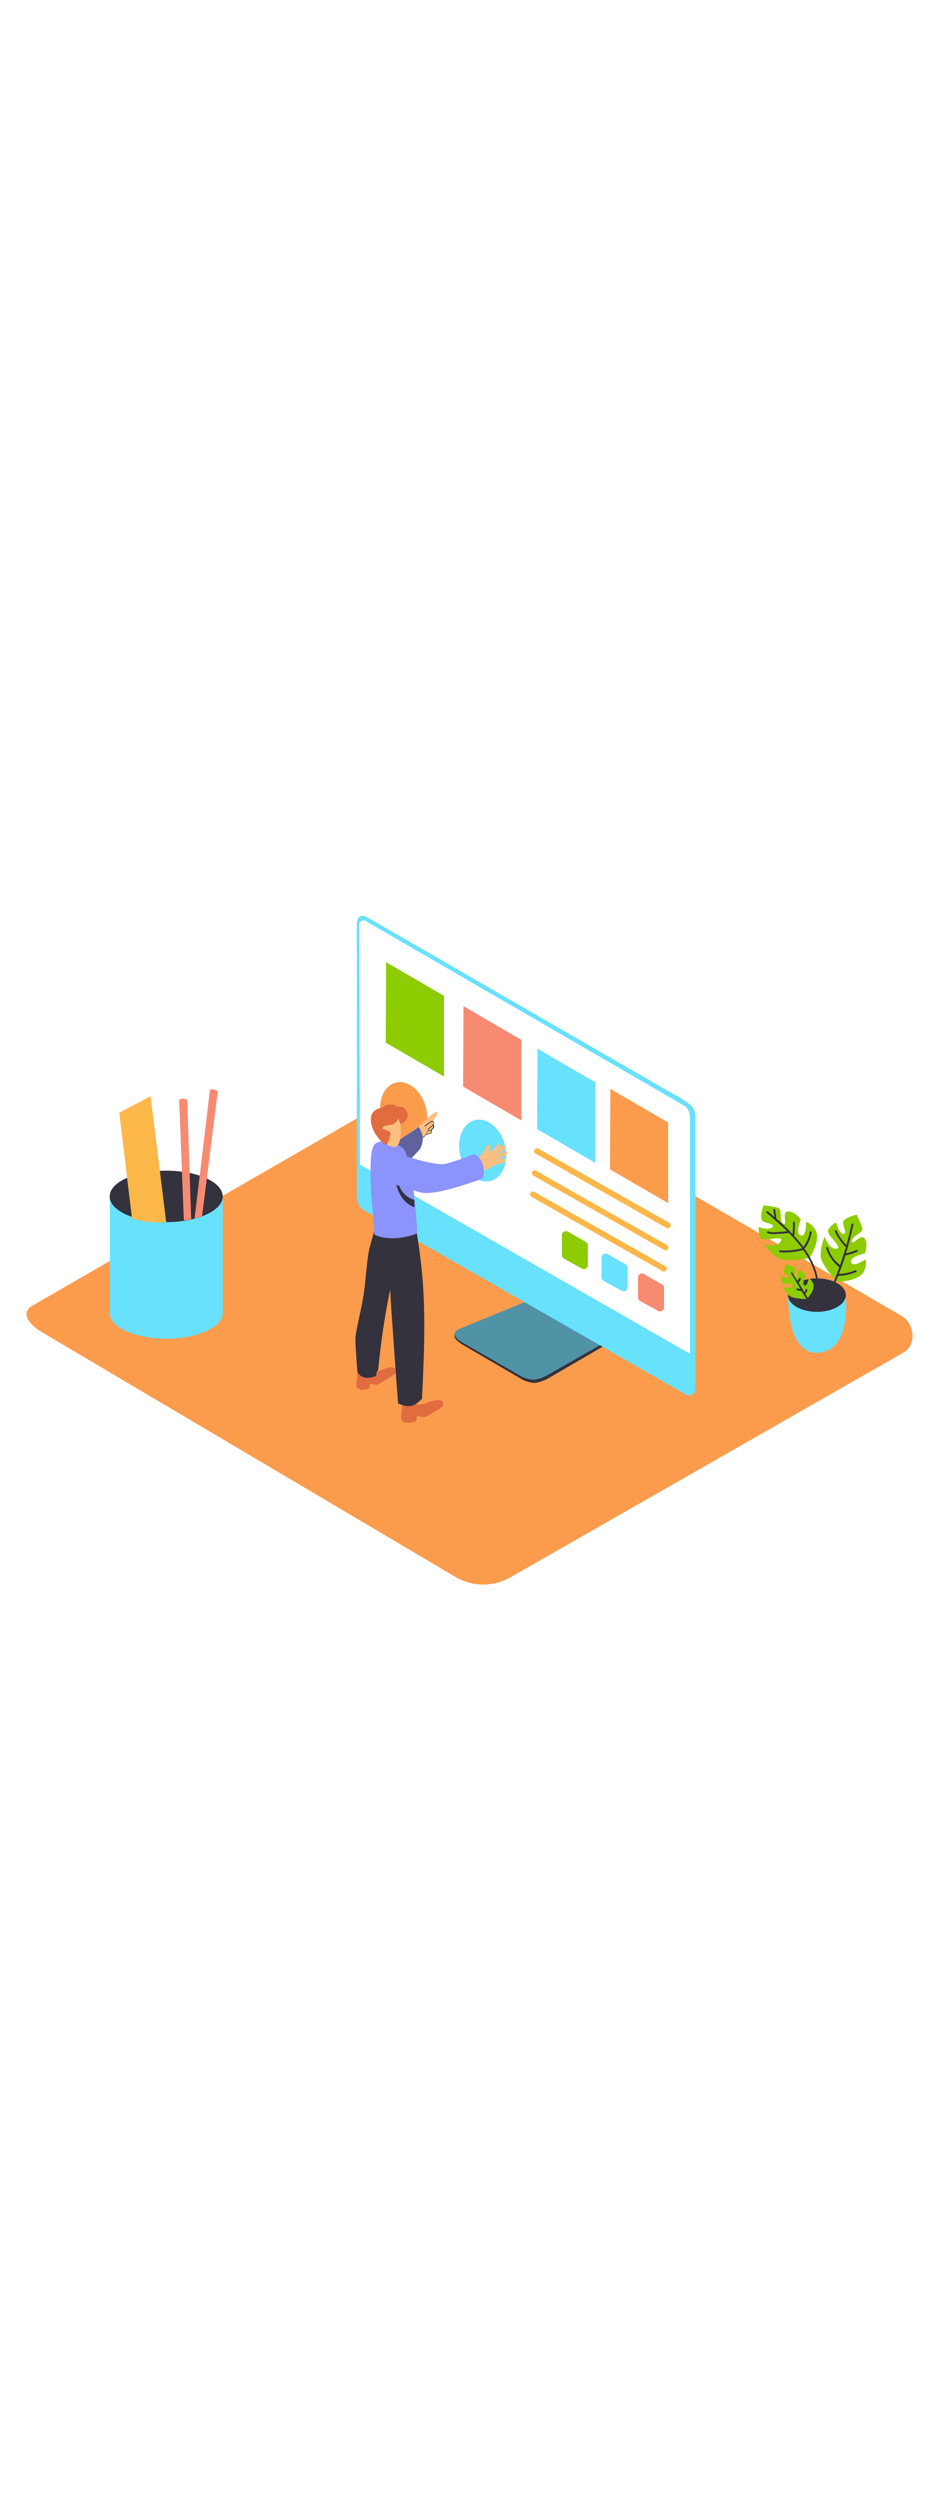 <svg version="1.1" id="Layer_1" xmlns="http://www.w3.org/2000/svg" xmlns:xlink="http://www.w3.org/1999/xlink" x="0px" y="0px" viewBox="0 0 500 500" style="width: 188px;" xml:space="preserve" data-imageid="designer-1-51" imageName="Designer 1" class="illustrations_image">
<style type="text/css">
	.st0_designer-1-51{fill:#FB9C4D;}
	.st1_designer-1-51{fill:url(#SVGID_1_);}
	.st2_designer-1-51{fill:#34323D;}
	.st3_designer-1-51{fill:#68E1FD;}
	.st4_designer-1-51{opacity:0.45;fill:#34323D;enable-background:new    ;}
	.st5_designer-1-51{fill:#FFFFFF;}
	.st6_designer-1-51{fill:#F78B72;}
	.st7_designer-1-51{fill:#8CCC00;}
	.st8_designer-1-51{fill:#FCB749;}
	.st9_designer-1-51{fill:url(#SVGID_00000069389275647632327810000009281871598513658248_);}
	.st10_designer-1-51{fill:url(#SVGID_00000066477783202331776820000004319006975748371880_);}
	.st11_designer-1-51{fill:url(#SVGID_00000007419293636928945870000001549908964578023338_);}
	.st12_designer-1-51{fill:#E16C3F;}
	.st13_designer-1-51{fill:#FCBF81;}
	.st14_designer-1-51{fill:#8B93FC;}
	.st15_designer-1-51{opacity:0.5;fill:#34323D;enable-background:new    ;}
</style>
<path id="field_designer-1-51" class="st0_designer-1-51" d="M243,424.2L23.3,294.3c-7-3.9-13-10.4-6.2-14.6l220.5-127.1c3.3-2.1,8.3-3.4,11.7-1.4L480,285&#10;&#9;c7,4.1,8.2,15.4,1.2,19.5L272,424C263,429.2,252,429.3,243,424.2z"/>
<g id="monitor_designer-1-51">
	
		<linearGradient id="SVGID_1_-designer-1-51" gradientUnits="userSpaceOnUse" x1="235.67" y1="176.47" x2="264.1" y2="203.72" gradientTransform="matrix(1 0 0 -1 0 502)">
		<stop offset="0" style="stop-color:#FB9C4D"/>
		<stop offset="0.98" style="stop-color:#E16C3F"/>
	</linearGradient>
	<path class="st1_designer-1-51" d="M201.2,309.1l56.4-21.4l46.7,21.4l-52.6,32C239.8,333.4,212.7,317.4,201.2,309.1z"/>
	<path class="st2_designer-1-51" d="M280.7,279.1l-37.8,14.2c0,0-1.6,1-0.6,3.5c0.6,1.4,3.7,3.4,3.7,3.4l32.6,19c1.8,0.8,3.7,1.3,5.6,1.5&#10;&#9;&#9;c2.6,0.1,7-2,7-2l30.3-17.6L280.7,279.1z"/>
	<path class="st3_designer-1-51 targetColor" d="M280.2,277.4l-36.1,14.8c0,0-2.6,1.4-1.9,3.2c0.7,1.4,1.8,2.5,3.2,3.3l32.7,18.8c1.8,0.8,3.7,1.3,5.6,1.5&#10;&#9;&#9;c2.6,0.1,7-2,7-2l28.8-16.4L280.2,277.4z" style="fill: rgb(104, 225, 253);"/>
	<path class="st4_designer-1-51" d="M280.2,277.4l-36.1,14.8c0,0-2.6,1.4-1.9,3.2c0.7,1.4,1.8,2.5,3.2,3.3l32.7,18.8c1.8,0.8,3.7,1.3,5.6,1.5&#10;&#9;&#9;c2.6,0.1,7-2,7-2l28.8-16.4L280.2,277.4z"/>
	<path class="st3_designer-1-51 targetColor" d="M365.6,327.1c1.4,0.6,3.1,0.2,4-1c0,0,0.7-0.1,0.7-3.2v-144c-0.1-2.5-1.2-4.9-3.1-6.5c-3.2-2.6-11-6.7-11-6.7&#10;&#9;&#9;l-160-92.3l-1.8-0.9c-1.3-0.6-2.8-0.2-3.6,0.9c-0.5,0.8-0.7,1.7-0.8,2.6c-0.1,1.5,0,16.1,0,16.1v129.6c0,2.5,1.1,4.9,2.9,6.6&#10;&#9;&#9;L365.6,327.1z" style="fill: rgb(104, 225, 253);"/>
	<path class="st5_designer-1-51" d="M367.4,305.2V181c0-4.1-0.6-6.4-3.7-8.1L194.9,75.1c-1.6-1-3.6-0.1-3.6,1.8l0.4,127.7L367.4,305.2z"/>
	<polygon class="st0_designer-1-51" points="355.8,182.2 355.8,225.1 324.8,207.1 325,164.3 &#9;"/>
	<polygon class="st3_designer-1-51 targetColor" points="317,160.8 317,203.7 286,185.7 286.2,142.9 &#9;" style="fill: rgb(104, 225, 253);"/>
	<polygon class="st6_designer-1-51" points="277.6,138.2 277.6,181.1 246.6,163.1 246.8,120.3 &#9;"/>
	<polygon class="st7_designer-1-51" points="236.4,114.8 236.4,157.7 205.4,139.7 205.6,96.9 &#9;"/>
	<path class="st8_designer-1-51" d="M356.5,235.6L333,222.3l-37.6-21.3l-8.7-4.9c-0.7-0.4-1.6-0.2-2.1,0.5s-0.2,1.6,0.5,2.1l23.6,13.4l37.6,21.3&#10;&#9;&#9;l8.6,4.9c0.7,0.4,1.6,0.1,2-0.6C357.4,236.9,357.2,236.1,356.5,235.6L356.5,235.6z"/>
	<path class="st8_designer-1-51" d="M355.2,247.4l-23.6-13.4L294,212.7l-8.6-4.9c-0.7-0.4-1.6-0.1-2,0.6c-0.4,0.7-0.1,1.6,0.5,2l23.6,13.4&#10;&#9;&#9;l37.6,21.3l8.6,4.9C355.3,251,356.8,248.4,355.2,247.4L355.2,247.4z"/>
	<path class="st8_designer-1-51" d="M354.4,258.7l-23.6-13.4L293.2,224l-8.6-4.9c-0.7-0.4-1.6-0.2-2.1,0.5s-0.2,1.6,0.5,2.1l23.6,13.4l37.6,21.3&#10;&#9;&#9;l8.6,4.9c0.7,0.4,1.6,0.1,2-0.6C355.3,260,355,259.1,354.4,258.7L354.4,258.7z"/>
	
		<ellipse transform="matrix(0.966 -0.258 0.258 0.966 -42.141 72.812)" class="st3_designer-1-51 targetColor" cx="257" cy="197.3" rx="12.2" ry="16.7" style="fill: rgb(104, 225, 253);"/>
	
		<ellipse transform="matrix(0.966 -0.258 0.258 0.966 -38.393 61.298)" class="st0_designer-1-51" cx="214.9" cy="177.3" rx="12.2" ry="16.7"/>
	<path class="st6_designer-1-51" d="M353.6,270.2v10.4c0,1.2-1,2.1-2.2,2.1c-0.4,0-0.7-0.1-1-0.3l-9.6-5.3c-0.7-0.4-1.1-1.1-1.1-1.9v-10.6&#10;&#9;&#9;c0-1.2,1-2.1,2.1-2.1c0.4,0,0.7,0.1,1.1,0.3l9.6,5.5C353.2,268.7,353.6,269.4,353.6,270.2z"/>
	<path class="st3_designer-1-51 targetColor" d="M334.2,259.5v10.4c0,1.2-1,2.1-2.2,2.1c-0.4,0-0.7-0.1-1-0.3l-9.6-5.3c-0.7-0.4-1.1-1.1-1.1-1.9V254&#10;&#9;&#9;c0-1.2,1-2.1,2.2-2.1c0.4,0,0.7,0.1,1.1,0.3l9.6,5.5C333.8,258,334.2,258.7,334.2,259.5z" style="fill: rgb(104, 225, 253);"/>
	<path class="st7_designer-1-51" d="M313,247.6v10.4c0,1.2-1,2.2-2.1,2.2c-0.4,0-0.7-0.1-1-0.3l-9.6-5.3c-0.7-0.4-1.1-1.1-1.1-1.9v-10.6&#10;&#9;&#9;c0-1.2,1-2.1,2.2-2.1c0.4,0,0.7,0.1,1.1,0.3l9.6,5.5C312.6,246.1,313,246.8,313,247.6z"/>
</g>
<g id="plant_designer-1-51">
	
		<linearGradient id="SVGID_00000066475909962615870460000004710531939940528528_-designer-1-51" gradientUnits="userSpaceOnUse" x1="406.781" y1="192.933" x2="434.541" y2="213.973" gradientTransform="matrix(1 0 0 -1 0 502)">
		<stop offset="0" style="stop-color:#FB9C4D"/>
		<stop offset="0.98" style="stop-color:#E16C3F"/>
	</linearGradient>
	<path style="fill:url(#SVGID_00000066475909962615870460000004710531939940528528_);" d="M387,303.8l35.8-16l19.6,14.6l-30,17.4&#10;&#9;&#9;C405.1,315.1,393.9,308.8,387,303.8z"/>
	<path class="st3_designer-1-51 targetColor" d="M450.3,274c0,0,2.9,24.9-10.3,29.7s-20.2-7.7-20.4-29.7" style="fill: rgb(104, 225, 253);"/>
	<ellipse class="st2_designer-1-51" cx="435" cy="274" rx="15.4" ry="8.9"/>
	<path class="st7_designer-1-51" d="M431,254.3c0,0,6-8.7,3.4-14.7c0,0-2.2-3.9-5.2-4.5c0,0,0.3,8.2-2.8,7.2s0-8.6,0-8.6s-3.2-4.4-6.8-4.2&#10;&#9;&#9;s0,7.7-2.5,6.5s-0.2-7.7-2.9-8.5c-2.5-0.6-5.1-1-7.7-1.2c0,0-2.6,7.5,0,8.6s6.5,1.4,4.6,3.1s-7.1-0.2-7.1-0.2s-0.3,4.2,1.4,6.1&#10;&#9;&#9;s12.2-2.2,10.4,1.4s-8.8,1.8-8.8,1.8s3.5,5.1,7.7,7.4C419,256.6,431,254.3,431,254.3z"/>
	<path class="st7_designer-1-51" d="M429.6,276.1c0,0,4.4-4.3,3.5-8c0,0-0.8-2.4-2.5-3.1c0,0-0.7,4.7-2.3,3.8s0.9-4.9,0.9-4.9s-1.4-2.8-3.4-3.1&#10;&#9;&#9;s-0.8,4.4-2.1,3.4s0.7-4.4-0.8-5.1c-1.4-0.6-2.8-1.1-4.2-1.5c0,0-2.3,4-0.9,4.9s3.5,1.5,2.3,2.2s-4-0.9-4-0.9s-0.6,2.4,0.2,3.6&#10;&#9;&#9;s7.2,0,5.7,1.9s-5.2,0.1-5.2,0.1c0.9,1.9,2.1,3.6,3.6,5C422.6,276.1,429.6,276.1,429.6,276.1z"/>
	<path class="st7_designer-1-51" d="M445.6,266.8c0,0,10.6,0.4,14.2-5c0,0,2.1-3.9,1-6.8c0,0-6.8,4.7-7.6,1.5s7.3-4.6,7.3-4.6s2-5.1-0.1-8&#10;&#9;&#9;s-6.5,4.1-6.8,1.4s6.4-4.3,5.6-7c-0.9-2.4-1.9-4.8-3.1-7.1c0,0-7.8,1.8-7.2,4.6s2.2,6.2-0.1,5.6s-3.6-6.1-3.6-6.1s-3.7,2-4.3,4.5&#10;&#9;&#9;s8.4,9.1,4.4,9.5s-6.2-6.4-6.2-6.4s-2.4,5.7-2.1,10.4C437.3,257.9,445.6,266.8,445.6,266.8z"/>
	<path class="st2_designer-1-51" d="M408.9,229.5c1.1,0.9,2.2,1.9,3.4,2.9c-0.1-1.2-0.3-2.4-0.5-3.6c-0.1-0.6,0.9-0.9,1-0.3&#10;&#9;&#9;c0.2,1.6,0.4,3.2,0.6,4.8c3,2.6,5.9,5.3,8.6,8.2c0.2-2,0.3-4.1,0.2-6.1c0-0.6,1-0.6,1,0c0.1,2.4,0,4.7-0.3,7.1&#10;&#9;&#9;c1.7,1.9,3.4,3.9,4.9,5.9c1.7-2.4,2.9-5.1,3.4-8c0.1-0.6,1.1-0.4,1,0.3c-0.6,3.1-1.8,6-3.7,8.5c0,0-0.1,0.1-0.1,0.1&#10;&#9;&#9;c4.4,6.2,7.4,13.2,7.7,21.3c0,0.6-1,0.6-1,0c-0.2-7.8-3.1-14.5-7.4-20.6c-4,1.1-8.2,1.5-12.4,1.2c-0.6,0-0.6-1,0-1&#10;&#9;&#9;c4,0.3,7.9-0.1,11.8-1.1c-2.1-2.9-4.5-5.6-7-8.1h-0.1c-2.3,0.2-4.7,0.4-7,0.5c-1.5,0.2-3,0-4.4-0.5c-0.6-0.3-0.1-1.1,0.5-0.9&#10;&#9;&#9;c1.6,0.8,3.9,0.4,5.6,0.3c1.5-0.1,3-0.2,4.4-0.4c-3.6-3.5-7.4-6.8-11.1-9.9C407.7,229.8,408.4,229.1,408.9,229.5z"/>
	<path class="st2_designer-1-51" d="M439.9,249c-0.1-0.3,0.1-0.6,0.4-0.6c0.3-0.1,0.6,0.1,0.6,0.4c1.1,3.7,3.3,6.9,6.4,9.2&#10;&#9;&#9;c1.1-3.2,2.2-6.3,3.1-9.5c-2.4-2.4-4.4-5.2-5.9-8.3c-0.3-0.6,0.6-1.1,0.9-0.5c1.3,2.8,3.1,5.4,5.3,7.7c1-3.7,2-7.4,2.7-11.1&#10;&#9;&#9;c0.1-0.6,1.1-0.4,1,0.3c-1.1,5.1-2.4,10.2-3.9,15.2c1.9-0.4,3.7-1,5.5-1.8c0.6-0.3,1.1,0.6,0.5,0.9c-2,0.9-4.1,1.6-6.3,2l0,0&#10;&#9;&#9;c-1,3.3-2.2,6.5-3.5,9.8c3-0.1,5.9-0.7,8.7-1.9c0.6-0.2,1.1,0.6,0.5,0.9c-3,1.3-6.3,2-9.6,2.1c-1.6,4-3.4,8-5.3,11.8&#10;&#9;&#9;c-0.3,0.6-1.1,0.1-0.9-0.5c2.6-5.2,4.9-10.5,6.8-15.9l0,0C443.6,256.5,441.1,253,439.9,249z"/>
	<path class="st2_designer-1-51" d="M421.8,261.9c0.9,1.5,1.8,3.1,2.8,4.6c0.3-0.5,0.6-0.9,0.9-1.4c0.3-0.6,1.1-0.1,0.9,0.5&#10;&#9;&#9;c-0.3,0.6-0.7,1.3-1.1,1.8l0,0c1,1.7,2,3.3,3,5c0.3-0.3,0.6-0.7,0.6-1.2c0.1-0.6,1.1-0.6,1,0c-0.1,0.8-0.5,1.5-1.1,2.1&#10;&#9;&#9;c1.3,2.1,2.5,4.2,3.7,6.2c0.1,0.3,0,0.5-0.2,0.7c-0.2,0.1-0.5,0-0.6-0.2l-4.9-8.2c-0.8,0-1.6-0.1-2.4-0.4c-0.6-0.2-0.4-1.2,0.3-1&#10;&#9;&#9;c0.5,0.2,1,0.2,1.5,0.3l-5-8.4c0-0.3,0.2-0.5,0.4-0.6C421.5,261.7,421.7,261.8,421.8,261.9z"/>
</g>
<g id="pencils_designer-1-51">
	
		<linearGradient id="SVGID_00000132053849237097018640000012109015664096166584_-designer-1-51" gradientUnits="userSpaceOnUse" x1="52.008" y1="200.152" x2="70.819" y2="212.692" gradientTransform="matrix(1 0 0 -1 0 502)">
		<stop offset="0" style="stop-color:#FB9C4D"/>
		<stop offset="0.98" style="stop-color:#E16C3F"/>
	</linearGradient>
	<path style="fill:url(#SVGID_00000132053849237097018640000012109015664096166584_);" d="M21.4,291.7l53.8-26.5l40.7,24.7&#10;&#9;&#9;l-52.6,28.4C51.4,310.5,32.9,299.9,21.4,291.7z"/>
	<path class="st3_designer-1-51 targetColor" d="M118.6,221.5V284c0,0-60.1,3.3-60.1,0v-62.5" style="fill: rgb(104, 225, 253);"/>
	<ellipse class="st3_designer-1-51 targetColor" cx="88.5" cy="283.5" rx="30.1" ry="13.7" style="fill: rgb(104, 225, 253);"/>
	<ellipse class="st2_designer-1-51" cx="88.5" cy="221.5" rx="30.1" ry="13.7"/>
	<path class="st6_designer-1-51" d="M107.3,232.1l-0.2,0.1c-1.2,0.4-2.3,0.8-3.5,1.1l8.2-68.5c0,0,1.7-0.9,4.2,0.8l-8.4,66.4L107.3,232.1z"/>
	<path class="st6_designer-1-51" d="M97.9,234.3L95.4,170c0,0,1.5-1.2,4.3,0.1l2.1,63.7C100.5,234,99.2,234.2,97.9,234.3z"/>
	<path class="st8_designer-1-51" d="M88.5,235.2l-8.3-67L63.5,177l6.8,56.3C76.2,235,82.4,235.7,88.5,235.2z"/>
</g>
<g id="designer_designer-1-51">
	
		<linearGradient id="SVGID_00000118395377321986203270000015969203930775874197_-designer-1-51" gradientUnits="userSpaceOnUse" x1="173.275" y1="153.937" x2="220.485" y2="189.727" gradientTransform="matrix(1 0 0 -1 0 502)">
		<stop offset="0" style="stop-color:#FB9C4D"/>
		<stop offset="0.98" style="stop-color:#E16C3F"/>
	</linearGradient>
	<path style="fill:url(#SVGID_00000118395377321986203270000015969203930775874197_);" d="M139.4,338.9l53.8-26.5l40.7,24.7&#10;&#9;&#9;l-52.6,28.4C169.4,357.7,150.9,347.1,139.4,338.9z"/>
	<path class="st12_designer-1-51" d="M198.1,315.9c0,0,7.7-3.4,9.5-3.5s4.9,0.5,2.2,3.9c0,0-8.1,5.3-9.1,5.4s-3.6-0.6-3.7-0.4s-0.3,2.3-0.3,2.3&#10;&#9;&#9;s-6.7,2.6-7-1.9c0-0.6,1-9,1-9"/>
	<path class="st2_designer-1-51" d="M189.3,296.1c1.3-8.7,3.8-17,4.8-25.8c0.6-5.5,1.1-11,1.8-16.6s2.7-10.8,4.1-16.3c0.1-0.3,0-0.5-0.3-0.7&#10;&#9;&#9;l0.2-0.6c0.7-0.6,1.4-1.3,2.1-1.9l9.4,6.3c0,0-0.1,5.8-0.4,14.1c-1.1,4.9-1.9,9.2-3.2,13.8c0.3,0.3,0.4,0.7,0.3,1.1&#10;&#9;&#9;c-3.1,14.5-5.3,29.3-6.7,44.1c0,0.5-0.4,0.9-0.8,1.1l-0.3,2.3c-8.2,3.2-10-2.3-10-2.3s-0.4-4.7-0.8-11.2&#10;&#9;&#9;C189.3,301.1,189.2,298.6,189.3,296.1z"/>
	<path class="st13_designer-1-51" d="M247.4,205.9l0.2,0.1c-0.4-0.5-0.3-1.1,0.2-1.5c0.1-0.1,0.2-0.1,0.3-0.2c0.5-0.2,0.9-0.3,1.4-0.4&#10;&#9;&#9;c0-0.1,0.1-0.1,0.1-0.1c0.2-0.1,0.3-0.3,0.5-0.4c0.2-0.3,0.5-0.4,0.8-0.4h0.4c0.4-0.1,0.8-0.2,1.2-0.3l1.4-0.3&#10;&#9;&#9;c0-0.1,0.1-0.3,0.2-0.4c2-2.4,3.8-4.9,5.4-7.5c0.6-0.9,2.2-0.4,1.8,0.8c-0.4,1.3-0.9,2.5-1.5,3.6c2.1-2.2,3.3-2.6,5.2-5&#10;&#9;&#9;c0.8-1,2.2,0.4,1.4,1.4c-0.5,0.6-2.4,2.1-2.9,2.7c1-0.9,3.4-2.7,4.3-3.5s2.4,0.6,1.4,1.4c-1.5,1.4-3,2.8-4.5,4.2&#10;&#9;&#9;c1.4-0.8,2.7-1.7,4-2.6c1-0.8,2,1,1,1.7c-1.5,1.1-3,2.1-4.6,3c1-0.2,2-0.5,2.9-0.8c1.2-0.5,1.7,1.4,0.5,1.9c-1,0.4-2,0.7-3,1&#10;&#9;&#9;c-0.5,0.1-1,0.3-1.5,0.5c-0.6,0.2-1.2,0.4-1.7,0.7c-1.9,1.2-4.1,2.1-6.3,2.7l-0.4,0.2c-0.3,0.2-0.6,0.2-0.9,0.1&#10;&#9;&#9;c-2.6,0.5-5.4,0.3-7.9-0.6C245.6,207.4,246.1,205.4,247.4,205.9z"/>
	<path class="st13_designer-1-51" d="M218.1,189.8c0.4-0.4,0.8-0.8,1.2-1.1c0,0,0,0.1,0,0.1c0,0.1,0,0.2,0.2,0.2c0.1,0,0.1,0,0.2,0l0.8-0.6&#10;&#9;&#9;c0,0.1-0.1,0.2-0.1,0.3c-0.1,0.4,0.2,0.8,0.6,0.9c0.4,0.1,0.9-0.2,1-0.6c0,0,0-0.1,0-0.1l0.3-0.2c0,0.1,0,0.2-0.1,0.2&#10;&#9;&#9;c0,0.4,0.3,0.7,0.7,0.7c0.1,0,0.2,0,0.3-0.1c0.1,0,0.2-0.1,0.3-0.1c0.1,0.1,0.3,0.2,0.4,0.2c0.7,0,1.5,0,2.2-0.1&#10;&#9;&#9;c-0.1-0.1-0.1-0.3,0-0.5c0,0,0,0,0.1-0.1c1-0.3,2-0.6,3-0.8c0,0,0.1,0,0.1,0l0.1-0.1c0.4-0.6,0.6-1.3,0.6-1.9c0.6-0.4,0.9-1,1-1.6&#10;&#9;&#9;c-0.1,0-0.1-0.1-0.1-0.1c-0.1-0.1-0.1-0.3-0.2-0.5c-0.1-0.2-0.1-0.5-0.1-0.7c0-0.1,0.1-0.2,0.2-0.3c-0.2-0.5-0.4-1-0.6-1.5&#10;&#9;&#9;c1.2-1,2.1-2.4,2.6-4c0.1-0.4-0.1-0.8-0.5-0.9c-0.2-0.1-0.5,0-0.7,0.1c-0.5,0.4-0.9,0.8-1.4,1.2c-0.1,0-0.2,0.1-0.3,0.1&#10;&#9;&#9;c-2.3,2.2-4.6,4.3-7.1,6.3c-0.4,0.3-5.4,3.7-5,4C217.9,188.4,213,193.7,218.1,189.8z"/>
	<path class="st13_designer-1-51" d="M219,188.4c0.9-0.3,1.8-0.8,2.5-1.4c0.6-0.5,1.5-0.5,2.1,0.1c0,0,0,0,0,0c0.2-0.3,0.3-0.7,0.5-1.1&#10;&#9;&#9;c0.7-1.9,3.6-0.9,2.9,1c-0.5,1.5-1.4,2.8-2.6,3.8c-1.3,0.8-2.7,1.4-4.2,1.7c-0.9,0.2-1.7-0.4-1.8-1.3c0-0.2,0-0.4,0-0.6l-0.1-0.1&#10;&#9;&#9;C217.9,189.7,218.2,188.8,219,188.4z"/>
	<path class="st2_designer-1-51" d="M223.3,191.2c1.5-0.4,2.8-1.3,3.7-2.6c0,0.1,0.1,0.2,0.2,0.1c0,0,0,0,0,0l1.4-0.4c0.3-0.1,0.6-0.2,0.9-0.3&#10;&#9;&#9;c0.6-0.4,0.4-1.1,0.4-1.8c0,0,0-0.1,0-0.1l0.3-0.2c0.5-0.3,0.8-0.8,1-1.3c0.1-0.5-0.3-1-0.3-1.6c0.3-0.5,0.2-1.1-0.2-1.5&#10;&#9;&#9;c-0.5-0.5-1-0.1-1.5,0.2c-1.1,0.7-2.1,1.5-3.1,2.3c-0.2,0.1,0.1,0.4,0.3,0.3c0.5-0.4,1.1-0.9,1.7-1.3c0.5-0.5,1.1-0.9,1.8-1.2&#10;&#9;&#9;c1.6-0.3,0.7,1.4,0.3,1.8c-0.2,0.2-0.5,0.4-0.7,0.6l-1.6,1.4l0,0c0,0-0.1,0.1-0.1,0.1c-0.2,2.4-1.9,4.4-4.3,4.9&#10;&#9;&#9;C223,190.9,223,191.3,223.3,191.2z M228,186.2c-0.1,0-0.1,0-0.2,0c0,0,0-0.1,0-0.1c1-0.7,1.9-1.5,2.7-2.4c0.1,0.1,0.1,0.3,0.1,0.4&#10;&#9;&#9;c0.1,0.5,0,0.9-0.4,1.2C229.9,185.8,228.7,186.9,228,186.2L228,186.2z M227.1,188.4c0.3-0.6,0.6-1.2,0.7-1.9&#10;&#9;&#9;c0.5,0.5,1.2,0.3,1.8-0.1c0,0.3,0,0.5,0,0.8c-0.1,0.3-0.3,0.6-0.7,0.7C228.3,188.1,227.7,188.2,227.1,188.4L227.1,188.4z"/>
	<path class="st14_designer-1-51" d="M200.8,199.2c0.6-0.9,20.8-13.1,22-14.7c2.7,3.4,3,8.1,0.8,11.8c0,0-11.3,13.2-17.2,14.4"/>
	<path class="st15_designer-1-51" d="M200.8,199.2c0.6-0.9,20.8-13.1,22-14.7c2.7,3.4,3,8.1,0.8,11.8c0,0-11.3,13.2-17.2,14.4"/>
	<path class="st12_designer-1-51" d="M214.8,328.5l4.6,1.6c0.3,0.8,1,1.5,1.8,1.7c0.2,0.2,0.4,0.3,0.6,0.4c1.8,0.1,3.7-0.2,5.4-0.9&#10;&#9;&#9;c2.2-0.7,10.7-3.9,8.3,2.2c-1.6,1.1-3.3,2-4.9,3c-0.9,0.5-1.8,1.1-2.7,1.6c-0.5,0.3-1,0.6-1.6,0.7c-1.2,0.2-4.2-0.7-4.3-0.4&#10;&#9;&#9;s-0.4,2.7-0.4,2.7s-7.8,3-8.1-2.2C213.7,338.1,214.8,328.5,214.8,328.5z"/>
	<path class="st2_designer-1-51" d="M208.4,281.9c-0.9-15.3-1.5-30.7-4.7-45.8c-0.1-3.9-2.7-1.4-2.5-3c1.4-12.6,19.7,2.4,19.7,2.4&#10;&#9;&#9;c0.7,0.6,0.8,4.5,1,5.3c0.8,4.8,1.5,9.7,2.1,14.6c3,24.6,1.9,49.1,0.7,73.7c-3.9,4-6.4,5.2-12.7,2.6c-1.3-16.1-2.4-32.3-3.5-48.5&#10;&#9;&#9;L208.4,281.9z"/>
	<path class="st14_designer-1-51" d="M198,224c-0.7-7.6-0.9-15.2-0.5-22.8c0.1-2,0.7-6.9,2.7-8c4.4-2.5,10.4-0.3,14.1,2.4&#10;&#9;&#9;c4.9,3.6,7.7,37.3,7.8,45.6c-6.8,2.7-15.6,3.7-22.5,0.8c-0.6-0.2-0.7-8.5-0.8-9.5C198.5,229.7,198.3,226.9,198,224z"/>
	<path class="st2_designer-1-51" d="M212,213c0.4,4.9,3.9,9,8.6,10.3c0,0.5,0.1,3.4,0.2,3.9c-5.5-1.3-9.6-8.2-10.1-14.1&#10;&#9;&#9;C210.6,212.2,212,212.2,212,213z"/>
	<path class="st13_designer-1-51" d="M212.2,178.8c0.4,0.2,2.6,9.6,0.1,14.7s-10.5-2.1-12-6.6S204.1,175,212.2,178.8z"/>
	<path class="st12_designer-1-51" d="M211.9,180c-0.3,1.7-1.6,3-3.2,3.3c-2.7,0.4-4.9,0.7-5,1.9s4.6,0.7,4.1,3.4c-0.3,1.8-0.9,3.5-1.7,5.2&#10;&#9;&#9;c-0.5,1.2-7.3-4.2-8.5-11.5s5.4-7.9,5.7-7.9s1.2-1.7,4.4-1.8s3.8,1.3,3.8,1.3c1.6-0.6,3.4,0,4.4,1.3c2.4,2.8,0.9,6.7-2.6,7.8&#10;&#9;&#9;L211.9,180z"/>
	<path class="st14_designer-1-51" d="M214,199.4c0,0,17.3,5.9,22.9,4.8c4-0.8,11.8-3.7,15.8-5.2c4.5,2.5,5.9,8.2,4.3,13c-6.6,2.4-26.1,9.3-33,7.4&#10;&#9;&#9;c-8.4-2.3-17.8-5.7-17.8-5.7S197.2,207.6,214,199.4z"/>
</g>
</svg>